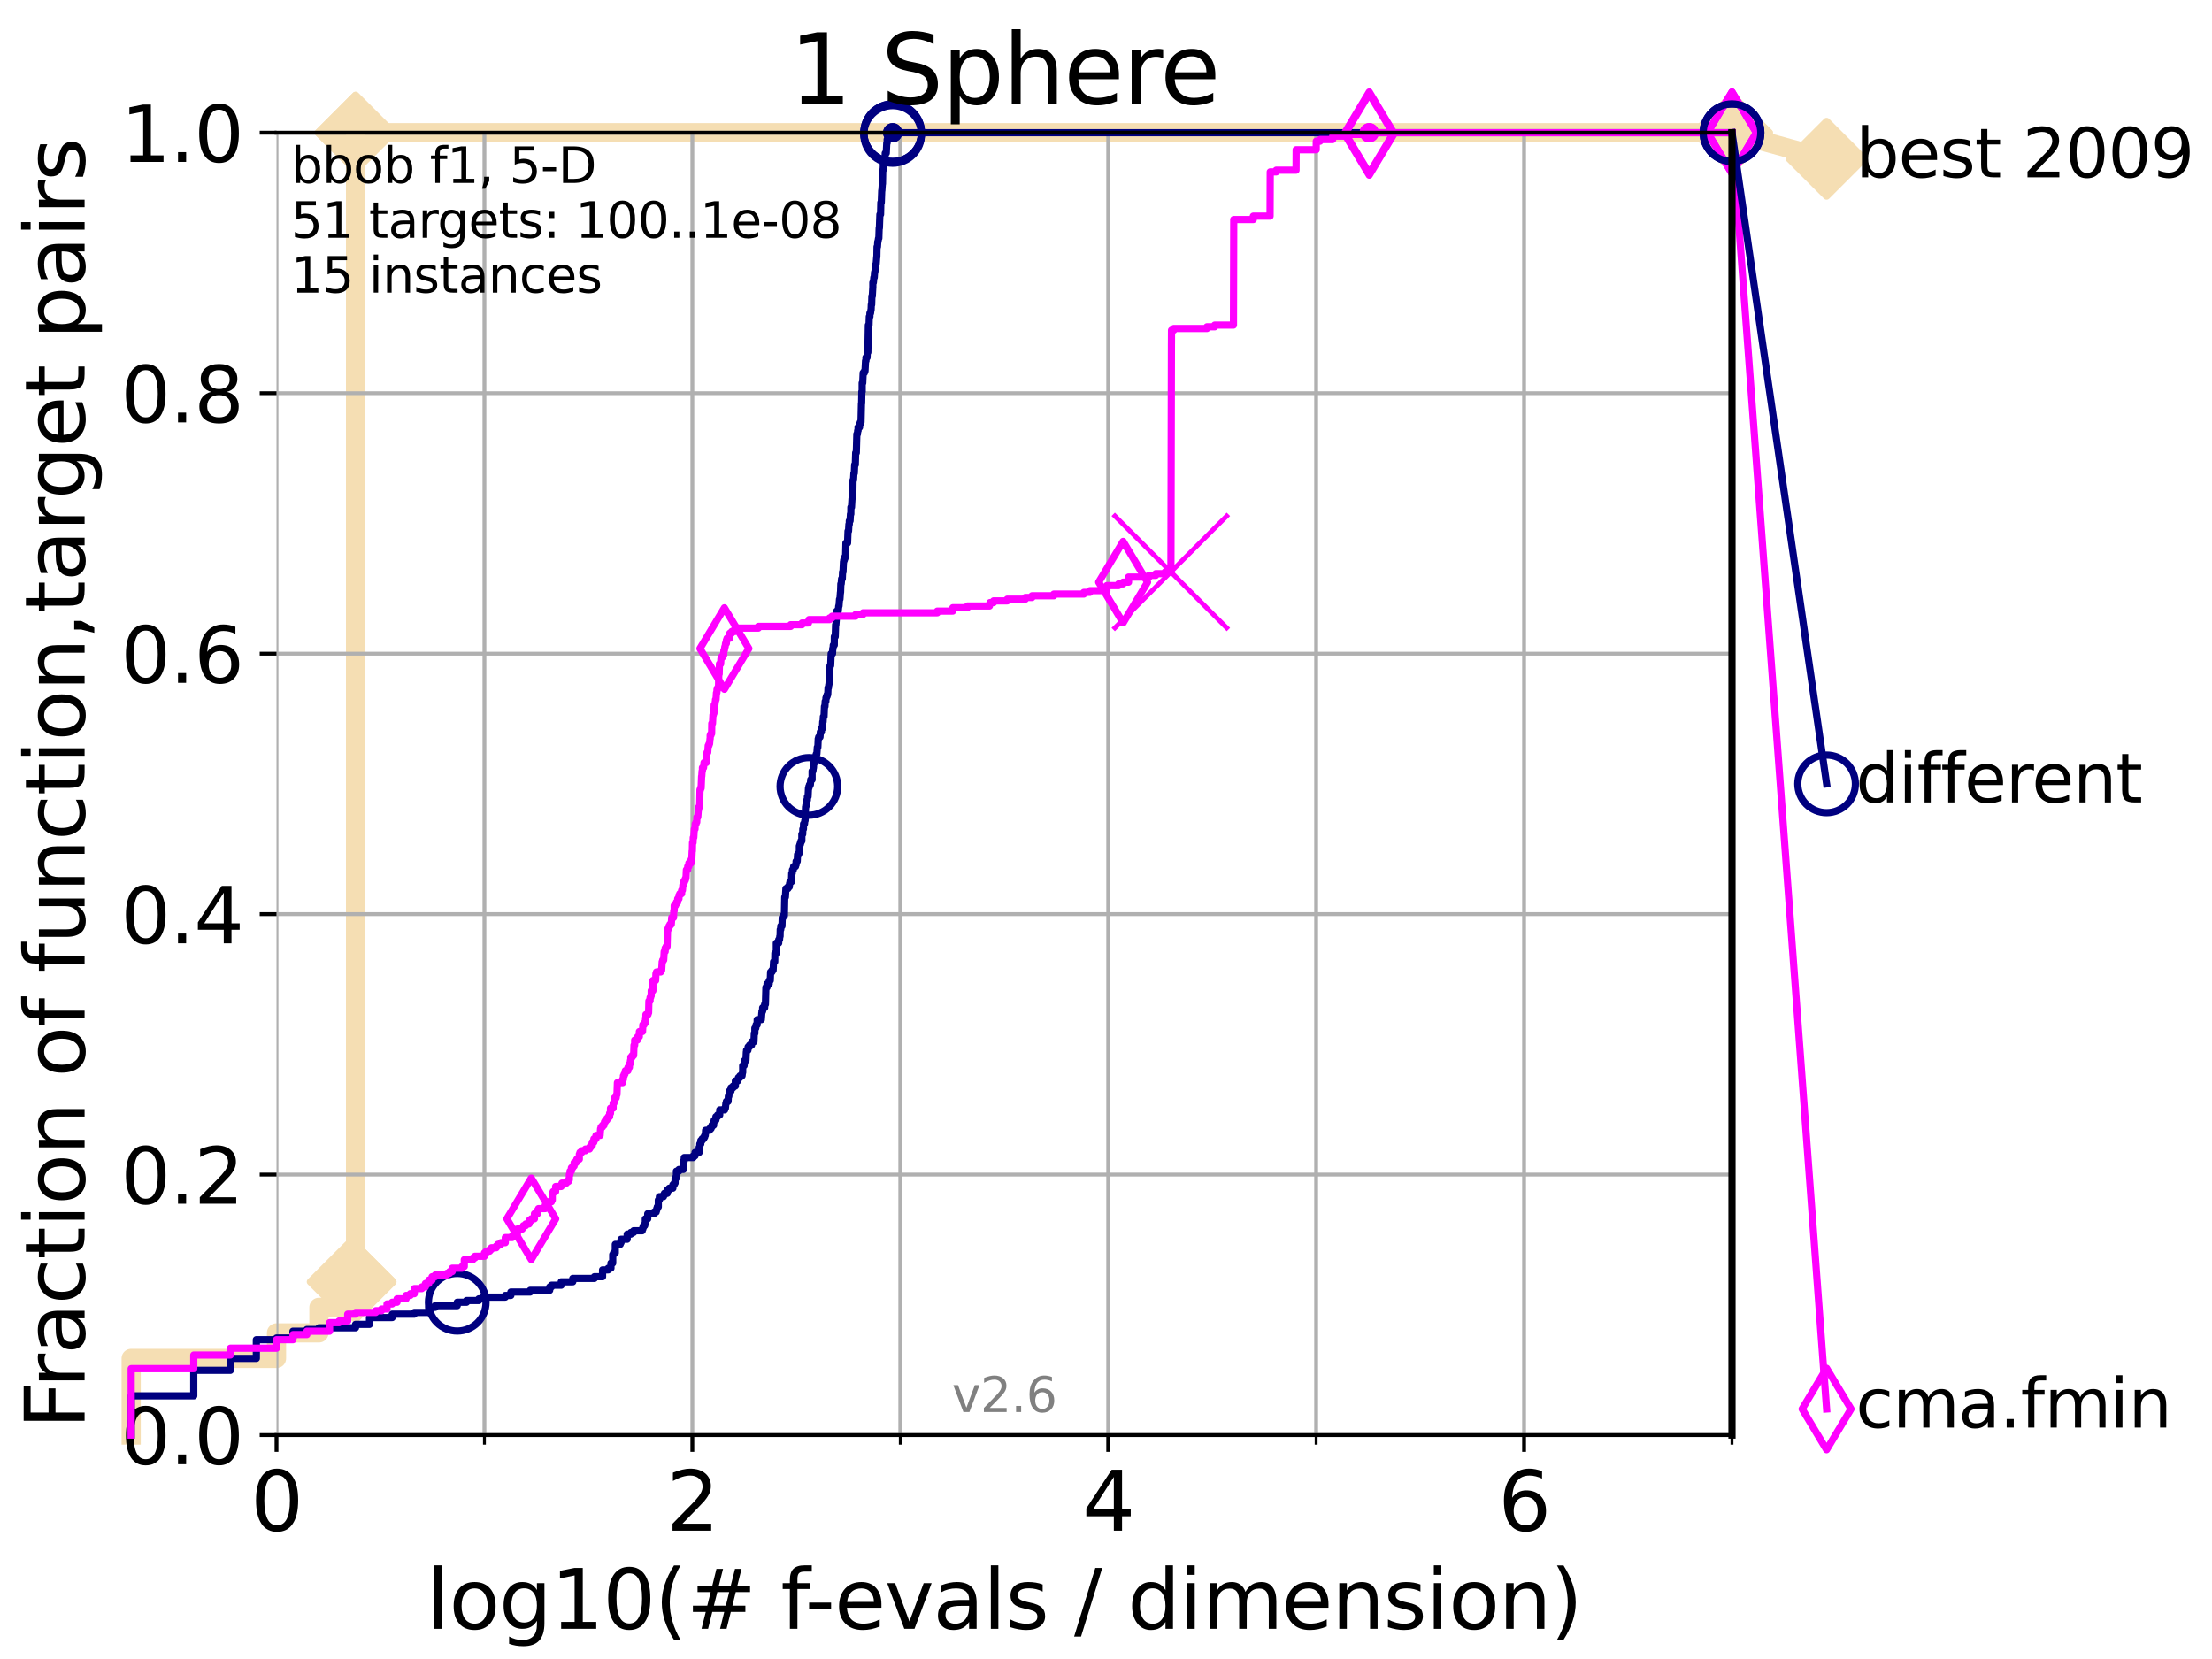 <?xml version="1.0" encoding="utf-8" standalone="no"?>
<!DOCTYPE svg PUBLIC "-//W3C//DTD SVG 1.1//EN"
  "http://www.w3.org/Graphics/SVG/1.1/DTD/svg11.dtd">
<svg height="345.6pt" version="1.1" viewBox="0 0 460.8 345.6" width="460.8pt" xmlns="http://www.w3.org/2000/svg" xmlns:xlink="http://www.w3.org/1999/xlink">
 <defs>
  <style type="text/css">*{stroke-linecap:butt;stroke-linejoin:round;}</style>
 </defs>
 <g id="figure_1">
  <g id="patch_1">
   <path d="M 0 345.6 
L 460.8 345.6 
L 460.8 0 
L 0 0 
z
" style="fill:#ffffff;"/>
  </g>
  <g id="axes_1">
   <g id="patch_2">
    <path d="M 57.6 298.944 
L 360.806 298.944 
L 360.806 27.648 
L 57.6 27.648 
z
" style="fill:#ffffff;"/>
   </g>
   <g id="line2d_1">
    <path d="M 27.324 298.944 
L 27.324 282.985 
L 57.6 282.985 
L 57.6 277.666 
L 66.441 277.666 
L 66.441 272.346 
L 72.432 272.346 
L 72.432 267.027 
L 74.069 267.027 
L 74.069 27.648 
L 360.806 27.648 
" style="fill:none;stroke:#f5deb3;stroke-linecap:square;stroke-width:4;"/>
   </g>
   <g id="line2d_2">
    <defs>
     <path d="M -0 7.778 
L 7.778 0 
L 0 -7.778 
L -7.778 -0 
z
" id="mc829cc07ad" style="stroke:#f5deb3;stroke-linejoin:miter;stroke-width:1.5;"/>
    </defs>
    <g>
     <use style="fill:#f5deb3;stroke:#f5deb3;stroke-linejoin:miter;stroke-width:1.5;" x="72.432" xlink:href="#mc829cc07ad" y="267.027"/>
     <use style="fill:#f5deb3;stroke:#f5deb3;stroke-linejoin:miter;stroke-width:1.5;" x="74.069" xlink:href="#mc829cc07ad" y="267.027"/>
     <use style="fill:#f5deb3;stroke:#f5deb3;stroke-linejoin:miter;stroke-width:1.5;" x="74.069" xlink:href="#mc829cc07ad" y="267.027"/>
     <use style="fill:#f5deb3;stroke:#f5deb3;stroke-linejoin:miter;stroke-width:1.5;" x="74.069" xlink:href="#mc829cc07ad" y="27.648"/>
     <use style="fill:#f5deb3;stroke:#f5deb3;stroke-linejoin:miter;stroke-width:1.5;" x="74.069" xlink:href="#mc829cc07ad" y="27.648"/>
     <use style="fill:#f5deb3;stroke:#f5deb3;stroke-linejoin:miter;stroke-width:1.5;" x="360.806" xlink:href="#mc829cc07ad" y="27.648"/>
    </g>
   </g>
   <g id="line2d_3">
    <path style="fill:none;stroke:#f5deb3;stroke-linecap:square;stroke-width:4;"/>
    <g/>
   </g>
   <g id="line2d_4">
    <path d="M 360.806 27.648 
L 380.515 33.074 
" style="fill:none;stroke:#f5deb3;stroke-linecap:square;stroke-width:4;"/>
    <g>
     <use style="fill:#f5deb3;stroke:#f5deb3;stroke-linejoin:miter;stroke-width:1.5;" x="360.806" xlink:href="#mc829cc07ad" y="27.648"/>
     <use style="fill:#f5deb3;stroke:#f5deb3;stroke-linejoin:miter;stroke-width:1.5;" x="380.515" xlink:href="#mc829cc07ad" y="33.074"/>
    </g>
   </g>
   <g id="matplotlib.axis_1">
    <g id="xtick_1">
     <g id="line2d_5">
      <path clip-path="url(#p654b8645b5)" d="M 57.6 298.944 
L 57.6 27.648 
" style="fill:none;stroke:#b0b0b0;stroke-linecap:square;stroke-width:0.8;"/>
     </g>
     <g id="line2d_6">
      <defs>
       <path d="M 0 0 
L 0 3.5 
" id="m79399c1f63" style="stroke:#000000;stroke-width:0.8;"/>
      </defs>
      <g>
       <use style="stroke:#000000;stroke-width:0.8;" x="57.6" xlink:href="#m79399c1f63" y="298.944"/>
      </g>
     </g>
     <g id="text_1">
      <!-- 0 -->
      <g transform="translate(52.192 318.861)scale(0.17 -0.17)">
       <defs>
        <path d="M 2034 4250 
Q 1547 4250 1301 3770 
Q 1056 3291 1056 2328 
Q 1056 1369 1301 889 
Q 1547 409 2034 409 
Q 2525 409 2770 889 
Q 3016 1369 3016 2328 
Q 3016 3291 2770 3770 
Q 2525 4250 2034 4250 
z
M 2034 4750 
Q 2819 4750 3233 4129 
Q 3647 3509 3647 2328 
Q 3647 1150 3233 529 
Q 2819 -91 2034 -91 
Q 1250 -91 836 529 
Q 422 1150 422 2328 
Q 422 3509 836 4129 
Q 1250 4750 2034 4750 
z
" id="DejaVuSans-30" transform="scale(0.016)"/>
       </defs>
       <use xlink:href="#DejaVuSans-30"/>
      </g>
     </g>
    </g>
    <g id="xtick_2">
     <g id="line2d_7">
      <path clip-path="url(#p654b8645b5)" d="M 144.23 298.944 
L 144.23 27.648 
" style="fill:none;stroke:#b0b0b0;stroke-linecap:square;stroke-width:0.8;"/>
     </g>
     <g id="line2d_8">
      <g>
       <use style="stroke:#000000;stroke-width:0.8;" x="144.23" xlink:href="#m79399c1f63" y="298.944"/>
      </g>
     </g>
     <g id="text_2">
      <!-- 2 -->
      <g transform="translate(138.822 318.861)scale(0.17 -0.17)">
       <defs>
        <path d="M 1228 531 
L 3431 531 
L 3431 0 
L 469 0 
L 469 531 
Q 828 903 1448 1529 
Q 2069 2156 2228 2338 
Q 2531 2678 2651 2914 
Q 2772 3150 2772 3378 
Q 2772 3750 2511 3984 
Q 2250 4219 1831 4219 
Q 1534 4219 1204 4116 
Q 875 4013 500 3803 
L 500 4441 
Q 881 4594 1212 4672 
Q 1544 4750 1819 4750 
Q 2544 4750 2975 4387 
Q 3406 4025 3406 3419 
Q 3406 3131 3298 2873 
Q 3191 2616 2906 2266 
Q 2828 2175 2409 1742 
Q 1991 1309 1228 531 
z
" id="DejaVuSans-32" transform="scale(0.016)"/>
       </defs>
       <use xlink:href="#DejaVuSans-32"/>
      </g>
     </g>
    </g>
    <g id="xtick_3">
     <g id="line2d_9">
      <path clip-path="url(#p654b8645b5)" d="M 230.861 298.944 
L 230.861 27.648 
" style="fill:none;stroke:#b0b0b0;stroke-linecap:square;stroke-width:0.8;"/>
     </g>
     <g id="line2d_10">
      <g>
       <use style="stroke:#000000;stroke-width:0.8;" x="230.861" xlink:href="#m79399c1f63" y="298.944"/>
      </g>
     </g>
     <g id="text_3">
      <!-- 4 -->
      <g transform="translate(225.453 318.861)scale(0.17 -0.17)">
       <defs>
        <path d="M 2419 4116 
L 825 1625 
L 2419 1625 
L 2419 4116 
z
M 2253 4666 
L 3047 4666 
L 3047 1625 
L 3713 1625 
L 3713 1100 
L 3047 1100 
L 3047 0 
L 2419 0 
L 2419 1100 
L 313 1100 
L 313 1709 
L 2253 4666 
z
" id="DejaVuSans-34" transform="scale(0.016)"/>
       </defs>
       <use xlink:href="#DejaVuSans-34"/>
      </g>
     </g>
    </g>
    <g id="xtick_4">
     <g id="line2d_11">
      <path clip-path="url(#p654b8645b5)" d="M 317.491 298.944 
L 317.491 27.648 
" style="fill:none;stroke:#b0b0b0;stroke-linecap:square;stroke-width:0.8;"/>
     </g>
     <g id="line2d_12">
      <g>
       <use style="stroke:#000000;stroke-width:0.8;" x="317.491" xlink:href="#m79399c1f63" y="298.944"/>
      </g>
     </g>
     <g id="text_4">
      <!-- 6 -->
      <g transform="translate(312.083 318.861)scale(0.17 -0.17)">
       <defs>
        <path d="M 2113 2584 
Q 1688 2584 1439 2293 
Q 1191 2003 1191 1497 
Q 1191 994 1439 701 
Q 1688 409 2113 409 
Q 2538 409 2786 701 
Q 3034 994 3034 1497 
Q 3034 2003 2786 2293 
Q 2538 2584 2113 2584 
z
M 3366 4563 
L 3366 3988 
Q 3128 4100 2886 4159 
Q 2644 4219 2406 4219 
Q 1781 4219 1451 3797 
Q 1122 3375 1075 2522 
Q 1259 2794 1537 2939 
Q 1816 3084 2150 3084 
Q 2853 3084 3261 2657 
Q 3669 2231 3669 1497 
Q 3669 778 3244 343 
Q 2819 -91 2113 -91 
Q 1303 -91 875 529 
Q 447 1150 447 2328 
Q 447 3434 972 4092 
Q 1497 4750 2381 4750 
Q 2619 4750 2861 4703 
Q 3103 4656 3366 4563 
z
" id="DejaVuSans-36" transform="scale(0.016)"/>
       </defs>
       <use xlink:href="#DejaVuSans-36"/>
      </g>
     </g>
    </g>
    <g id="xtick_5">
     <g id="line2d_13">
      <path clip-path="url(#p654b8645b5)" d="M 100.915 298.944 
L 100.915 27.648 
" style="fill:none;stroke:#b0b0b0;stroke-linecap:square;stroke-width:0.8;"/>
     </g>
     <g id="line2d_14">
      <defs>
       <path d="M 0 0 
L 0 2 
" id="m1d41c34688" style="stroke:#000000;stroke-width:0.6;"/>
      </defs>
      <g>
       <use style="stroke:#000000;stroke-width:0.6;" x="100.915" xlink:href="#m1d41c34688" y="298.944"/>
      </g>
     </g>
    </g>
    <g id="xtick_6">
     <g id="line2d_15">
      <path clip-path="url(#p654b8645b5)" d="M 187.546 298.944 
L 187.546 27.648 
" style="fill:none;stroke:#b0b0b0;stroke-linecap:square;stroke-width:0.8;"/>
     </g>
     <g id="line2d_16">
      <g>
       <use style="stroke:#000000;stroke-width:0.6;" x="187.546" xlink:href="#m1d41c34688" y="298.944"/>
      </g>
     </g>
    </g>
    <g id="xtick_7">
     <g id="line2d_17">
      <path clip-path="url(#p654b8645b5)" d="M 274.176 298.944 
L 274.176 27.648 
" style="fill:none;stroke:#b0b0b0;stroke-linecap:square;stroke-width:0.8;"/>
     </g>
     <g id="line2d_18">
      <g>
       <use style="stroke:#000000;stroke-width:0.6;" x="274.176" xlink:href="#m1d41c34688" y="298.944"/>
      </g>
     </g>
    </g>
    <g id="xtick_8">
     <g id="line2d_19">
      <path clip-path="url(#p654b8645b5)" d="M 360.806 298.944 
L 360.806 27.648 
" style="fill:none;stroke:#b0b0b0;stroke-linecap:square;stroke-width:0.8;"/>
     </g>
     <g id="line2d_20">
      <g>
       <use style="stroke:#000000;stroke-width:0.6;" x="360.806" xlink:href="#m1d41c34688" y="298.944"/>
      </g>
     </g>
    </g>
    <g id="text_5">
     <!-- log10(# f-evals / dimension) -->
     <g transform="translate(88.823 339.314)scale(0.17 -0.17)">
      <defs>
       <path d="M 603 4863 
L 1178 4863 
L 1178 0 
L 603 0 
L 603 4863 
z
" id="DejaVuSans-6c" transform="scale(0.016)"/>
       <path d="M 1959 3097 
Q 1497 3097 1228 2736 
Q 959 2375 959 1747 
Q 959 1119 1226 758 
Q 1494 397 1959 397 
Q 2419 397 2687 759 
Q 2956 1122 2956 1747 
Q 2956 2369 2687 2733 
Q 2419 3097 1959 3097 
z
M 1959 3584 
Q 2709 3584 3137 3096 
Q 3566 2609 3566 1747 
Q 3566 888 3137 398 
Q 2709 -91 1959 -91 
Q 1206 -91 779 398 
Q 353 888 353 1747 
Q 353 2609 779 3096 
Q 1206 3584 1959 3584 
z
" id="DejaVuSans-6f" transform="scale(0.016)"/>
       <path d="M 2906 1791 
Q 2906 2416 2648 2759 
Q 2391 3103 1925 3103 
Q 1463 3103 1205 2759 
Q 947 2416 947 1791 
Q 947 1169 1205 825 
Q 1463 481 1925 481 
Q 2391 481 2648 825 
Q 2906 1169 2906 1791 
z
M 3481 434 
Q 3481 -459 3084 -895 
Q 2688 -1331 1869 -1331 
Q 1566 -1331 1297 -1286 
Q 1028 -1241 775 -1147 
L 775 -588 
Q 1028 -725 1275 -790 
Q 1522 -856 1778 -856 
Q 2344 -856 2625 -561 
Q 2906 -266 2906 331 
L 2906 616 
Q 2728 306 2450 153 
Q 2172 0 1784 0 
Q 1141 0 747 490 
Q 353 981 353 1791 
Q 353 2603 747 3093 
Q 1141 3584 1784 3584 
Q 2172 3584 2450 3431 
Q 2728 3278 2906 2969 
L 2906 3500 
L 3481 3500 
L 3481 434 
z
" id="DejaVuSans-67" transform="scale(0.016)"/>
       <path d="M 794 531 
L 1825 531 
L 1825 4091 
L 703 3866 
L 703 4441 
L 1819 4666 
L 2450 4666 
L 2450 531 
L 3481 531 
L 3481 0 
L 794 0 
L 794 531 
z
" id="DejaVuSans-31" transform="scale(0.016)"/>
       <path d="M 1984 4856 
Q 1566 4138 1362 3434 
Q 1159 2731 1159 2009 
Q 1159 1288 1364 580 
Q 1569 -128 1984 -844 
L 1484 -844 
Q 1016 -109 783 600 
Q 550 1309 550 2009 
Q 550 2706 781 3412 
Q 1013 4119 1484 4856 
L 1984 4856 
z
" id="DejaVuSans-28" transform="scale(0.016)"/>
       <path d="M 3272 2816 
L 2363 2816 
L 2100 1772 
L 3016 1772 
L 3272 2816 
z
M 2803 4594 
L 2478 3297 
L 3391 3297 
L 3719 4594 
L 4219 4594 
L 3897 3297 
L 4872 3297 
L 4872 2816 
L 3775 2816 
L 3519 1772 
L 4513 1772 
L 4513 1294 
L 3397 1294 
L 3072 0 
L 2572 0 
L 2894 1294 
L 1978 1294 
L 1656 0 
L 1153 0 
L 1478 1294 
L 494 1294 
L 494 1772 
L 1594 1772 
L 1856 2816 
L 850 2816 
L 850 3297 
L 1978 3297 
L 2297 4594 
L 2803 4594 
z
" id="DejaVuSans-23" transform="scale(0.016)"/>
       <path id="DejaVuSans-20" transform="scale(0.016)"/>
       <path d="M 2375 4863 
L 2375 4384 
L 1825 4384 
Q 1516 4384 1395 4259 
Q 1275 4134 1275 3809 
L 1275 3500 
L 2222 3500 
L 2222 3053 
L 1275 3053 
L 1275 0 
L 697 0 
L 697 3053 
L 147 3053 
L 147 3500 
L 697 3500 
L 697 3744 
Q 697 4328 969 4595 
Q 1241 4863 1831 4863 
L 2375 4863 
z
" id="DejaVuSans-66" transform="scale(0.016)"/>
       <path d="M 313 2009 
L 1997 2009 
L 1997 1497 
L 313 1497 
L 313 2009 
z
" id="DejaVuSans-2d" transform="scale(0.016)"/>
       <path d="M 3597 1894 
L 3597 1613 
L 953 1613 
Q 991 1019 1311 708 
Q 1631 397 2203 397 
Q 2534 397 2845 478 
Q 3156 559 3463 722 
L 3463 178 
Q 3153 47 2828 -22 
Q 2503 -91 2169 -91 
Q 1331 -91 842 396 
Q 353 884 353 1716 
Q 353 2575 817 3079 
Q 1281 3584 2069 3584 
Q 2775 3584 3186 3129 
Q 3597 2675 3597 1894 
z
M 3022 2063 
Q 3016 2534 2758 2815 
Q 2500 3097 2075 3097 
Q 1594 3097 1305 2825 
Q 1016 2553 972 2059 
L 3022 2063 
z
" id="DejaVuSans-65" transform="scale(0.016)"/>
       <path d="M 191 3500 
L 800 3500 
L 1894 563 
L 2988 3500 
L 3597 3500 
L 2284 0 
L 1503 0 
L 191 3500 
z
" id="DejaVuSans-76" transform="scale(0.016)"/>
       <path d="M 2194 1759 
Q 1497 1759 1228 1600 
Q 959 1441 959 1056 
Q 959 750 1161 570 
Q 1363 391 1709 391 
Q 2188 391 2477 730 
Q 2766 1069 2766 1631 
L 2766 1759 
L 2194 1759 
z
M 3341 1997 
L 3341 0 
L 2766 0 
L 2766 531 
Q 2569 213 2275 61 
Q 1981 -91 1556 -91 
Q 1019 -91 701 211 
Q 384 513 384 1019 
Q 384 1609 779 1909 
Q 1175 2209 1959 2209 
L 2766 2209 
L 2766 2266 
Q 2766 2663 2505 2880 
Q 2244 3097 1772 3097 
Q 1472 3097 1187 3025 
Q 903 2953 641 2809 
L 641 3341 
Q 956 3463 1253 3523 
Q 1550 3584 1831 3584 
Q 2591 3584 2966 3190 
Q 3341 2797 3341 1997 
z
" id="DejaVuSans-61" transform="scale(0.016)"/>
       <path d="M 2834 3397 
L 2834 2853 
Q 2591 2978 2328 3040 
Q 2066 3103 1784 3103 
Q 1356 3103 1142 2972 
Q 928 2841 928 2578 
Q 928 2378 1081 2264 
Q 1234 2150 1697 2047 
L 1894 2003 
Q 2506 1872 2764 1633 
Q 3022 1394 3022 966 
Q 3022 478 2636 193 
Q 2250 -91 1575 -91 
Q 1294 -91 989 -36 
Q 684 19 347 128 
L 347 722 
Q 666 556 975 473 
Q 1284 391 1588 391 
Q 1994 391 2212 530 
Q 2431 669 2431 922 
Q 2431 1156 2273 1281 
Q 2116 1406 1581 1522 
L 1381 1569 
Q 847 1681 609 1914 
Q 372 2147 372 2553 
Q 372 3047 722 3315 
Q 1072 3584 1716 3584 
Q 2034 3584 2315 3537 
Q 2597 3491 2834 3397 
z
" id="DejaVuSans-73" transform="scale(0.016)"/>
       <path d="M 1625 4666 
L 2156 4666 
L 531 -594 
L 0 -594 
L 1625 4666 
z
" id="DejaVuSans-2f" transform="scale(0.016)"/>
       <path d="M 2906 2969 
L 2906 4863 
L 3481 4863 
L 3481 0 
L 2906 0 
L 2906 525 
Q 2725 213 2448 61 
Q 2172 -91 1784 -91 
Q 1150 -91 751 415 
Q 353 922 353 1747 
Q 353 2572 751 3078 
Q 1150 3584 1784 3584 
Q 2172 3584 2448 3432 
Q 2725 3281 2906 2969 
z
M 947 1747 
Q 947 1113 1208 752 
Q 1469 391 1925 391 
Q 2381 391 2643 752 
Q 2906 1113 2906 1747 
Q 2906 2381 2643 2742 
Q 2381 3103 1925 3103 
Q 1469 3103 1208 2742 
Q 947 2381 947 1747 
z
" id="DejaVuSans-64" transform="scale(0.016)"/>
       <path d="M 603 3500 
L 1178 3500 
L 1178 0 
L 603 0 
L 603 3500 
z
M 603 4863 
L 1178 4863 
L 1178 4134 
L 603 4134 
L 603 4863 
z
" id="DejaVuSans-69" transform="scale(0.016)"/>
       <path d="M 3328 2828 
Q 3544 3216 3844 3400 
Q 4144 3584 4550 3584 
Q 5097 3584 5394 3201 
Q 5691 2819 5691 2113 
L 5691 0 
L 5113 0 
L 5113 2094 
Q 5113 2597 4934 2840 
Q 4756 3084 4391 3084 
Q 3944 3084 3684 2787 
Q 3425 2491 3425 1978 
L 3425 0 
L 2847 0 
L 2847 2094 
Q 2847 2600 2669 2842 
Q 2491 3084 2119 3084 
Q 1678 3084 1418 2786 
Q 1159 2488 1159 1978 
L 1159 0 
L 581 0 
L 581 3500 
L 1159 3500 
L 1159 2956 
Q 1356 3278 1631 3431 
Q 1906 3584 2284 3584 
Q 2666 3584 2933 3390 
Q 3200 3197 3328 2828 
z
" id="DejaVuSans-6d" transform="scale(0.016)"/>
       <path d="M 3513 2113 
L 3513 0 
L 2938 0 
L 2938 2094 
Q 2938 2591 2744 2837 
Q 2550 3084 2163 3084 
Q 1697 3084 1428 2787 
Q 1159 2491 1159 1978 
L 1159 0 
L 581 0 
L 581 3500 
L 1159 3500 
L 1159 2956 
Q 1366 3272 1645 3428 
Q 1925 3584 2291 3584 
Q 2894 3584 3203 3211 
Q 3513 2838 3513 2113 
z
" id="DejaVuSans-6e" transform="scale(0.016)"/>
       <path d="M 513 4856 
L 1013 4856 
Q 1481 4119 1714 3412 
Q 1947 2706 1947 2009 
Q 1947 1309 1714 600 
Q 1481 -109 1013 -844 
L 513 -844 
Q 928 -128 1133 580 
Q 1338 1288 1338 2009 
Q 1338 2731 1133 3434 
Q 928 4138 513 4856 
z
" id="DejaVuSans-29" transform="scale(0.016)"/>
      </defs>
      <use xlink:href="#DejaVuSans-6c"/>
      <use x="27.783" xlink:href="#DejaVuSans-6f"/>
      <use x="88.965" xlink:href="#DejaVuSans-67"/>
      <use x="152.441" xlink:href="#DejaVuSans-31"/>
      <use x="216.064" xlink:href="#DejaVuSans-30"/>
      <use x="279.688" xlink:href="#DejaVuSans-28"/>
      <use x="318.701" xlink:href="#DejaVuSans-23"/>
      <use x="402.49" xlink:href="#DejaVuSans-20"/>
      <use x="434.277" xlink:href="#DejaVuSans-66"/>
      <use x="463.982" xlink:href="#DejaVuSans-2d"/>
      <use x="500.066" xlink:href="#DejaVuSans-65"/>
      <use x="561.59" xlink:href="#DejaVuSans-76"/>
      <use x="620.77" xlink:href="#DejaVuSans-61"/>
      <use x="682.049" xlink:href="#DejaVuSans-6c"/>
      <use x="709.832" xlink:href="#DejaVuSans-73"/>
      <use x="761.932" xlink:href="#DejaVuSans-20"/>
      <use x="793.719" xlink:href="#DejaVuSans-2f"/>
      <use x="827.41" xlink:href="#DejaVuSans-20"/>
      <use x="859.197" xlink:href="#DejaVuSans-64"/>
      <use x="922.674" xlink:href="#DejaVuSans-69"/>
      <use x="950.457" xlink:href="#DejaVuSans-6d"/>
      <use x="1047.869" xlink:href="#DejaVuSans-65"/>
      <use x="1109.393" xlink:href="#DejaVuSans-6e"/>
      <use x="1172.771" xlink:href="#DejaVuSans-73"/>
      <use x="1224.871" xlink:href="#DejaVuSans-69"/>
      <use x="1252.654" xlink:href="#DejaVuSans-6f"/>
      <use x="1313.836" xlink:href="#DejaVuSans-6e"/>
      <use x="1377.215" xlink:href="#DejaVuSans-29"/>
     </g>
    </g>
   </g>
   <g id="matplotlib.axis_2">
    <g id="ytick_1">
     <g id="line2d_21">
      <path clip-path="url(#p654b8645b5)" d="M 57.6 298.944 
L 360.806 298.944 
" style="fill:none;stroke:#b0b0b0;stroke-linecap:square;stroke-width:0.8;"/>
     </g>
     <g id="line2d_22">
      <defs>
       <path d="M 0 0 
L -3.5 0 
" id="m8d010a1923" style="stroke:#000000;stroke-width:0.8;"/>
      </defs>
      <g>
       <use style="stroke:#000000;stroke-width:0.8;" x="57.6" xlink:href="#m8d010a1923" y="298.944"/>
      </g>
     </g>
     <g id="text_6">
      <!-- 0.0 -->
      <g transform="translate(25.155 305.023)scale(0.16 -0.16)">
       <defs>
        <path d="M 684 794 
L 1344 794 
L 1344 0 
L 684 0 
L 684 794 
z
" id="DejaVuSans-2e" transform="scale(0.016)"/>
       </defs>
       <use xlink:href="#DejaVuSans-30"/>
       <use x="63.623" xlink:href="#DejaVuSans-2e"/>
       <use x="95.41" xlink:href="#DejaVuSans-30"/>
      </g>
     </g>
    </g>
    <g id="ytick_2">
     <g id="line2d_23">
      <path clip-path="url(#p654b8645b5)" d="M 57.6 244.685 
L 360.806 244.685 
" style="fill:none;stroke:#b0b0b0;stroke-linecap:square;stroke-width:0.8;"/>
     </g>
     <g id="line2d_24">
      <g>
       <use style="stroke:#000000;stroke-width:0.8;" x="57.6" xlink:href="#m8d010a1923" y="244.685"/>
      </g>
     </g>
     <g id="text_7">
      <!-- 0.2 -->
      <g transform="translate(25.155 250.764)scale(0.16 -0.16)">
       <use xlink:href="#DejaVuSans-30"/>
       <use x="63.623" xlink:href="#DejaVuSans-2e"/>
       <use x="95.41" xlink:href="#DejaVuSans-32"/>
      </g>
     </g>
    </g>
    <g id="ytick_3">
     <g id="line2d_25">
      <path clip-path="url(#p654b8645b5)" d="M 57.6 190.426 
L 360.806 190.426 
" style="fill:none;stroke:#b0b0b0;stroke-linecap:square;stroke-width:0.8;"/>
     </g>
     <g id="line2d_26">
      <g>
       <use style="stroke:#000000;stroke-width:0.8;" x="57.6" xlink:href="#m8d010a1923" y="190.426"/>
      </g>
     </g>
     <g id="text_8">
      <!-- 0.4 -->
      <g transform="translate(25.155 196.504)scale(0.16 -0.16)">
       <use xlink:href="#DejaVuSans-30"/>
       <use x="63.623" xlink:href="#DejaVuSans-2e"/>
       <use x="95.41" xlink:href="#DejaVuSans-34"/>
      </g>
     </g>
    </g>
    <g id="ytick_4">
     <g id="line2d_27">
      <path clip-path="url(#p654b8645b5)" d="M 57.6 136.166 
L 360.806 136.166 
" style="fill:none;stroke:#b0b0b0;stroke-linecap:square;stroke-width:0.8;"/>
     </g>
     <g id="line2d_28">
      <g>
       <use style="stroke:#000000;stroke-width:0.8;" x="57.6" xlink:href="#m8d010a1923" y="136.166"/>
      </g>
     </g>
     <g id="text_9">
      <!-- 0.6 -->
      <g transform="translate(25.155 142.245)scale(0.16 -0.16)">
       <use xlink:href="#DejaVuSans-30"/>
       <use x="63.623" xlink:href="#DejaVuSans-2e"/>
       <use x="95.41" xlink:href="#DejaVuSans-36"/>
      </g>
     </g>
    </g>
    <g id="ytick_5">
     <g id="line2d_29">
      <path clip-path="url(#p654b8645b5)" d="M 57.6 81.907 
L 360.806 81.907 
" style="fill:none;stroke:#b0b0b0;stroke-linecap:square;stroke-width:0.8;"/>
     </g>
     <g id="line2d_30">
      <g>
       <use style="stroke:#000000;stroke-width:0.8;" x="57.6" xlink:href="#m8d010a1923" y="81.907"/>
      </g>
     </g>
     <g id="text_10">
      <!-- 0.8 -->
      <g transform="translate(25.155 87.986)scale(0.16 -0.16)">
       <defs>
        <path d="M 2034 2216 
Q 1584 2216 1326 1975 
Q 1069 1734 1069 1313 
Q 1069 891 1326 650 
Q 1584 409 2034 409 
Q 2484 409 2743 651 
Q 3003 894 3003 1313 
Q 3003 1734 2745 1975 
Q 2488 2216 2034 2216 
z
M 1403 2484 
Q 997 2584 770 2862 
Q 544 3141 544 3541 
Q 544 4100 942 4425 
Q 1341 4750 2034 4750 
Q 2731 4750 3128 4425 
Q 3525 4100 3525 3541 
Q 3525 3141 3298 2862 
Q 3072 2584 2669 2484 
Q 3125 2378 3379 2068 
Q 3634 1759 3634 1313 
Q 3634 634 3220 271 
Q 2806 -91 2034 -91 
Q 1263 -91 848 271 
Q 434 634 434 1313 
Q 434 1759 690 2068 
Q 947 2378 1403 2484 
z
M 1172 3481 
Q 1172 3119 1398 2916 
Q 1625 2713 2034 2713 
Q 2441 2713 2670 2916 
Q 2900 3119 2900 3481 
Q 2900 3844 2670 4047 
Q 2441 4250 2034 4250 
Q 1625 4250 1398 4047 
Q 1172 3844 1172 3481 
z
" id="DejaVuSans-38" transform="scale(0.016)"/>
       </defs>
       <use xlink:href="#DejaVuSans-30"/>
       <use x="63.623" xlink:href="#DejaVuSans-2e"/>
       <use x="95.41" xlink:href="#DejaVuSans-38"/>
      </g>
     </g>
    </g>
    <g id="ytick_6">
     <g id="line2d_31">
      <path clip-path="url(#p654b8645b5)" d="M 57.6 27.648 
L 360.806 27.648 
" style="fill:none;stroke:#b0b0b0;stroke-linecap:square;stroke-width:0.8;"/>
     </g>
     <g id="line2d_32">
      <g>
       <use style="stroke:#000000;stroke-width:0.8;" x="57.6" xlink:href="#m8d010a1923" y="27.648"/>
      </g>
     </g>
     <g id="text_11">
      <!-- 1.0 -->
      <g transform="translate(25.155 33.727)scale(0.16 -0.16)">
       <use xlink:href="#DejaVuSans-31"/>
       <use x="63.623" xlink:href="#DejaVuSans-2e"/>
       <use x="95.41" xlink:href="#DejaVuSans-30"/>
      </g>
     </g>
    </g>
    <g id="text_12">
     <!-- Fraction of function,target pairs -->
     <g transform="translate(17.62 297.681)rotate(-90)scale(0.17 -0.17)">
      <defs>
       <path d="M 628 4666 
L 3309 4666 
L 3309 4134 
L 1259 4134 
L 1259 2759 
L 3109 2759 
L 3109 2228 
L 1259 2228 
L 1259 0 
L 628 0 
L 628 4666 
z
" id="DejaVuSans-46" transform="scale(0.016)"/>
       <path d="M 2631 2963 
Q 2534 3019 2420 3045 
Q 2306 3072 2169 3072 
Q 1681 3072 1420 2755 
Q 1159 2438 1159 1844 
L 1159 0 
L 581 0 
L 581 3500 
L 1159 3500 
L 1159 2956 
Q 1341 3275 1631 3429 
Q 1922 3584 2338 3584 
Q 2397 3584 2469 3576 
Q 2541 3569 2628 3553 
L 2631 2963 
z
" id="DejaVuSans-72" transform="scale(0.016)"/>
       <path d="M 3122 3366 
L 3122 2828 
Q 2878 2963 2633 3030 
Q 2388 3097 2138 3097 
Q 1578 3097 1268 2742 
Q 959 2388 959 1747 
Q 959 1106 1268 751 
Q 1578 397 2138 397 
Q 2388 397 2633 464 
Q 2878 531 3122 666 
L 3122 134 
Q 2881 22 2623 -34 
Q 2366 -91 2075 -91 
Q 1284 -91 818 406 
Q 353 903 353 1747 
Q 353 2603 823 3093 
Q 1294 3584 2113 3584 
Q 2378 3584 2631 3529 
Q 2884 3475 3122 3366 
z
" id="DejaVuSans-63" transform="scale(0.016)"/>
       <path d="M 1172 4494 
L 1172 3500 
L 2356 3500 
L 2356 3053 
L 1172 3053 
L 1172 1153 
Q 1172 725 1289 603 
Q 1406 481 1766 481 
L 2356 481 
L 2356 0 
L 1766 0 
Q 1100 0 847 248 
Q 594 497 594 1153 
L 594 3053 
L 172 3053 
L 172 3500 
L 594 3500 
L 594 4494 
L 1172 4494 
z
" id="DejaVuSans-74" transform="scale(0.016)"/>
       <path d="M 544 1381 
L 544 3500 
L 1119 3500 
L 1119 1403 
Q 1119 906 1312 657 
Q 1506 409 1894 409 
Q 2359 409 2629 706 
Q 2900 1003 2900 1516 
L 2900 3500 
L 3475 3500 
L 3475 0 
L 2900 0 
L 2900 538 
Q 2691 219 2414 64 
Q 2138 -91 1772 -91 
Q 1169 -91 856 284 
Q 544 659 544 1381 
z
M 1991 3584 
L 1991 3584 
z
" id="DejaVuSans-75" transform="scale(0.016)"/>
       <path d="M 750 794 
L 1409 794 
L 1409 256 
L 897 -744 
L 494 -744 
L 750 256 
L 750 794 
z
" id="DejaVuSans-2c" transform="scale(0.016)"/>
       <path d="M 1159 525 
L 1159 -1331 
L 581 -1331 
L 581 3500 
L 1159 3500 
L 1159 2969 
Q 1341 3281 1617 3432 
Q 1894 3584 2278 3584 
Q 2916 3584 3314 3078 
Q 3713 2572 3713 1747 
Q 3713 922 3314 415 
Q 2916 -91 2278 -91 
Q 1894 -91 1617 61 
Q 1341 213 1159 525 
z
M 3116 1747 
Q 3116 2381 2855 2742 
Q 2594 3103 2138 3103 
Q 1681 3103 1420 2742 
Q 1159 2381 1159 1747 
Q 1159 1113 1420 752 
Q 1681 391 2138 391 
Q 2594 391 2855 752 
Q 3116 1113 3116 1747 
z
" id="DejaVuSans-70" transform="scale(0.016)"/>
      </defs>
      <use xlink:href="#DejaVuSans-46"/>
      <use x="50.27" xlink:href="#DejaVuSans-72"/>
      <use x="91.383" xlink:href="#DejaVuSans-61"/>
      <use x="152.662" xlink:href="#DejaVuSans-63"/>
      <use x="207.643" xlink:href="#DejaVuSans-74"/>
      <use x="246.852" xlink:href="#DejaVuSans-69"/>
      <use x="274.635" xlink:href="#DejaVuSans-6f"/>
      <use x="335.816" xlink:href="#DejaVuSans-6e"/>
      <use x="399.195" xlink:href="#DejaVuSans-20"/>
      <use x="430.982" xlink:href="#DejaVuSans-6f"/>
      <use x="492.164" xlink:href="#DejaVuSans-66"/>
      <use x="527.369" xlink:href="#DejaVuSans-20"/>
      <use x="559.156" xlink:href="#DejaVuSans-66"/>
      <use x="594.361" xlink:href="#DejaVuSans-75"/>
      <use x="657.74" xlink:href="#DejaVuSans-6e"/>
      <use x="721.119" xlink:href="#DejaVuSans-63"/>
      <use x="776.1" xlink:href="#DejaVuSans-74"/>
      <use x="815.309" xlink:href="#DejaVuSans-69"/>
      <use x="843.092" xlink:href="#DejaVuSans-6f"/>
      <use x="904.273" xlink:href="#DejaVuSans-6e"/>
      <use x="967.652" xlink:href="#DejaVuSans-2c"/>
      <use x="999.439" xlink:href="#DejaVuSans-74"/>
      <use x="1038.648" xlink:href="#DejaVuSans-61"/>
      <use x="1099.928" xlink:href="#DejaVuSans-72"/>
      <use x="1139.291" xlink:href="#DejaVuSans-67"/>
      <use x="1202.768" xlink:href="#DejaVuSans-65"/>
      <use x="1264.291" xlink:href="#DejaVuSans-74"/>
      <use x="1303.5" xlink:href="#DejaVuSans-20"/>
      <use x="1335.287" xlink:href="#DejaVuSans-70"/>
      <use x="1398.764" xlink:href="#DejaVuSans-61"/>
      <use x="1460.043" xlink:href="#DejaVuSans-69"/>
      <use x="1487.826" xlink:href="#DejaVuSans-72"/>
      <use x="1528.939" xlink:href="#DejaVuSans-73"/>
     </g>
    </g>
   </g>
   <g id="line2d_33">
    <defs>
     <path d="M 0 1.5 
C 0.398 1.5 0.779 1.342 1.061 1.061 
C 1.342 0.779 1.5 0.398 1.5 0 
C 1.5 -0.398 1.342 -0.779 1.061 -1.061 
C 0.779 -1.342 0.398 -1.5 0 -1.5 
C -0.398 -1.5 -0.779 -1.342 -1.061 -1.061 
C -1.342 -0.779 -1.5 -0.398 -1.5 0 
C -1.5 0.398 -1.342 0.779 -1.061 1.061 
C -0.779 1.342 -0.398 1.5 0 1.5 
z
" id="m7d58995984" style="stroke:#f5deb3;"/>
    </defs>
    <g>
     <use style="fill:#f5deb3;stroke:#f5deb3;" x="74.069" xlink:href="#m7d58995984" y="27.648"/>
     <use style="fill:#f5deb3;stroke:#f5deb3;" x="74.069" xlink:href="#m7d58995984" y="27.648"/>
    </g>
   </g>
   <g id="line2d_34">
    <defs>
     <path d="M 0 1.5 
C 0.398 1.5 0.779 1.342 1.061 1.061 
C 1.342 0.779 1.5 0.398 1.5 0 
C 1.5 -0.398 1.342 -0.779 1.061 -1.061 
C 0.779 -1.342 0.398 -1.5 0 -1.5 
C -0.398 -1.5 -0.779 -1.342 -1.061 -1.061 
C -1.342 -0.779 -1.5 -0.398 -1.5 0 
C -1.5 0.398 -1.342 0.779 -1.061 1.061 
C -0.779 1.342 -0.398 1.5 0 1.5 
z
" id="m9575161b4d" style="stroke:#000080;"/>
    </defs>
    <g>
     <use style="fill:#000080;stroke:#000080;" x="185.957" xlink:href="#m9575161b4d" y="27.648"/>
     <use style="fill:#000080;stroke:#000080;" x="185.957" xlink:href="#m9575161b4d" y="27.648"/>
    </g>
   </g>
   <g id="line2d_35">
    <path d="M 27.324 298.944 
L 27.324 290.787 
L 40.363 290.787 
L 40.363 285.468 
L 47.991 285.468 
L 47.991 282.985 
L 53.402 282.985 
L 53.402 279.084 
L 57.6 279.084 
L 57.6 278.73 
L 61.03 278.73 
L 61.03 277.311 
L 63.93 277.311 
L 63.93 276.957 
L 66.441 276.957 
L 66.441 276.602 
L 74.069 276.602 
L 74.069 275.893 
L 76.969 275.893 
L 76.969 274.474 
L 81.696 274.474 
L 81.696 273.765 
L 86.307 273.765 
L 86.307 273.41 
L 89.324 273.41 
L 89.324 272.346 
L 90.668 272.346 
L 90.668 271.992 
L 95.251 271.992 
L 95.251 271.282 
L 97.182 271.282 
L 97.182 270.928 
L 99.751 270.928 
L 99.751 270.573 
L 100.535 270.573 
L 100.535 270.219 
L 105.263 270.219 
L 105.263 269.864 
L 106.421 269.864 
L 106.421 269.155 
L 110.449 269.155 
L 110.449 268.8 
L 114.51 268.8 
L 114.51 268.091 
L 114.872 268.091 
L 114.872 267.736 
L 116.908 267.736 
L 116.908 267.027 
L 119.319 267.027 
L 119.319 266.318 
L 123.825 266.318 
L 123.825 265.963 
L 125.527 265.963 
L 125.527 264.544 
L 126.709 264.544 
L 126.709 264.19 
L 127.274 264.19 
L 127.274 263.126 
L 127.641 263.126 
L 127.641 261.353 
L 127.822 261.353 
L 127.822 260.998 
L 128.178 260.998 
L 128.178 259.225 
L 129.209 259.225 
L 129.209 258.87 
L 129.376 258.87 
L 129.376 258.161 
L 130.657 258.161 
L 130.657 257.097 
L 131.416 257.097 
L 131.416 256.742 
L 132.001 256.742 
L 132.001 256.388 
L 133.788 256.388 
L 133.788 256.033 
L 133.918 256.033 
L 133.918 255.678 
L 134.048 255.678 
L 134.048 255.324 
L 134.305 255.324 
L 134.305 254.969 
L 134.432 254.969 
L 134.432 253.905 
L 134.932 253.905 
L 134.932 252.841 
L 136.242 252.841 
L 136.242 252.487 
L 136.697 252.487 
L 136.697 252.132 
L 136.809 252.132 
L 136.809 251.778 
L 136.92 251.778 
L 136.92 251.423 
L 137.141 251.423 
L 137.141 250.004 
L 137.359 250.004 
L 137.359 249.295 
L 138.207 249.295 
L 138.207 248.94 
L 138.413 248.94 
L 138.413 248.586 
L 139.018 248.586 
L 139.018 247.877 
L 139.411 247.877 
L 139.411 247.522 
L 140.173 247.522 
L 140.173 246.813 
L 140.451 246.813 
L 140.451 246.458 
L 140.634 246.458 
L 140.634 245.394 
L 140.906 245.394 
L 140.906 243.976 
L 141.437 243.976 
L 141.437 243.621 
L 142.373 243.621 
L 142.373 241.848 
L 142.539 241.848 
L 142.539 241.138 
L 144.418 241.138 
L 144.418 240.784 
L 144.786 240.784 
L 144.786 240.075 
L 145.643 240.075 
L 145.643 239.011 
L 145.782 239.011 
L 145.782 238.301 
L 145.989 238.301 
L 145.989 237.592 
L 146.261 237.592 
L 146.261 237.237 
L 146.596 237.237 
L 146.596 236.883 
L 146.794 236.883 
L 146.794 236.528 
L 146.925 236.528 
L 146.99 235.464 
L 147.816 235.464 
L 147.816 235.11 
L 148.125 235.11 
L 148.125 234.755 
L 148.307 234.755 
L 148.307 234.4 
L 148.667 234.4 
L 148.667 233.691 
L 148.786 233.691 
L 148.786 233.336 
L 149.137 233.336 
L 149.137 232.627 
L 149.482 232.627 
L 149.482 232.273 
L 149.931 232.273 
L 149.931 231.209 
L 150.959 231.209 
L 150.959 230.854 
L 151.116 230.854 
L 151.22 229.79 
L 151.324 229.79 
L 151.324 229.435 
L 151.681 229.435 
L 151.732 228.372 
L 151.833 228.372 
L 151.933 227.308 
L 152.279 227.308 
L 152.279 226.598 
L 152.716 226.598 
L 152.716 226.244 
L 153.189 226.244 
L 153.189 225.18 
L 153.696 225.18 
L 153.696 224.825 
L 153.832 224.825 
L 153.832 224.471 
L 154.146 224.471 
L 154.146 224.116 
L 154.585 224.116 
L 154.671 223.407 
L 154.715 223.407 
L 154.715 221.988 
L 155.014 221.988 
L 155.099 220.924 
L 155.392 220.924 
L 155.475 219.151 
L 155.516 219.151 
L 155.516 218.796 
L 155.803 218.796 
L 155.844 218.087 
L 156.126 218.087 
L 156.126 217.733 
L 156.56 217.733 
L 156.599 217.023 
L 157.062 217.023 
L 157.137 215.25 
L 157.251 215.25 
L 157.251 214.186 
L 157.438 214.186 
L 157.513 213.477 
L 157.734 213.477 
L 157.734 212.413 
L 158.595 212.413 
L 158.7 210.994 
L 158.735 210.994 
L 158.735 210.64 
L 158.873 210.64 
L 158.873 209.931 
L 159.284 209.931 
L 159.284 209.221 
L 159.452 209.221 
L 159.552 205.675 
L 159.784 205.675 
L 159.784 204.966 
L 160.239 204.966 
L 160.239 204.256 
L 160.463 204.256 
L 160.526 202.483 
L 160.809 202.483 
L 160.809 202.129 
L 161.056 202.129 
L 161.149 200.355 
L 161.392 200.355 
L 161.422 198.582 
L 161.721 198.582 
L 161.721 196.454 
L 162.22 196.454 
L 162.22 195.745 
L 162.392 195.745 
L 162.449 195.036 
L 162.507 195.036 
L 162.535 193.617 
L 162.648 193.617 
L 162.648 192.908 
L 162.901 192.908 
L 162.957 191.135 
L 163.123 191.135 
L 163.123 190.78 
L 163.397 190.78 
L 163.478 186.879 
L 163.613 186.879 
L 163.72 185.106 
L 164.142 185.106 
L 164.142 184.751 
L 164.427 184.751 
L 164.479 184.042 
L 164.555 184.042 
L 164.555 183.688 
L 164.884 183.688 
L 164.935 181.914 
L 165.034 181.914 
L 165.084 181.205 
L 165.257 181.205 
L 165.331 180.496 
L 165.719 180.496 
L 165.719 180.141 
L 165.839 180.141 
L 165.839 179.432 
L 166.076 179.432 
L 166.146 178.013 
L 166.38 178.013 
L 166.38 177.659 
L 166.518 177.659 
L 166.518 176.24 
L 166.633 176.24 
L 166.633 175.886 
L 166.747 175.886 
L 166.747 175.531 
L 166.86 175.531 
L 166.86 175.176 
L 167.04 175.176 
L 167.04 173.758 
L 167.218 173.758 
L 167.24 172.694 
L 167.373 172.694 
L 167.395 171.63 
L 167.591 171.63 
L 167.657 170.921 
L 167.721 170.921 
L 167.808 168.084 
L 167.872 168.084 
L 167.872 167.729 
L 168.021 167.729 
L 168.064 166.665 
L 168.19 166.665 
L 168.19 165.956 
L 168.337 165.956 
L 168.421 164.183 
L 168.504 164.183 
L 168.504 163.828 
L 168.627 163.828 
L 168.627 163.473 
L 168.812 163.473 
L 168.893 162.409 
L 169.175 162.409 
L 169.175 160.636 
L 169.334 160.636 
L 169.433 159.927 
L 169.452 159.927 
L 169.511 158.863 
L 169.745 158.863 
L 169.745 158.508 
L 169.9 158.508 
L 169.938 157.445 
L 170.034 157.445 
L 170.034 157.09 
L 170.167 157.09 
L 170.262 155.671 
L 170.374 155.671 
L 170.449 153.898 
L 170.542 153.898 
L 170.542 153.544 
L 170.819 153.544 
L 170.892 152.48 
L 171.11 152.48 
L 171.11 151.77 
L 171.325 151.77 
L 171.396 150.352 
L 171.467 150.352 
L 171.52 149.288 
L 171.66 149.288 
L 171.748 147.16 
L 171.852 147.16 
L 171.904 146.096 
L 172.042 146.096 
L 172.059 145.387 
L 172.161 145.387 
L 172.161 145.032 
L 172.314 145.032 
L 172.314 144.678 
L 172.432 144.678 
L 172.499 143.259 
L 172.583 143.259 
L 172.666 142.55 
L 172.699 142.55 
L 172.765 140.777 
L 172.831 140.777 
L 172.913 138.649 
L 173.044 138.649 
L 173.141 136.166 
L 173.43 136.166 
L 173.478 135.102 
L 173.542 135.102 
L 173.589 134.393 
L 173.793 134.393 
L 173.809 132.62 
L 173.995 132.62 
L 174.073 130.138 
L 174.134 130.138 
L 174.241 128.719 
L 174.256 128.719 
L 174.302 127.301 
L 174.619 127.301 
L 174.723 126.237 
L 174.783 126.237 
L 174.886 124.818 
L 174.975 124.818 
L 175.077 123.4 
L 175.106 123.4 
L 175.164 121.626 
L 175.237 121.626 
L 175.324 120.562 
L 175.467 120.562 
L 175.524 119.144 
L 175.61 119.144 
L 175.709 117.016 
L 175.765 117.016 
L 175.765 116.661 
L 175.891 116.661 
L 175.891 116.307 
L 176.017 116.307 
L 176.017 115.952 
L 176.155 115.952 
L 176.224 113.115 
L 176.564 113.115 
L 176.658 110.633 
L 176.766 110.633 
L 176.845 109.214 
L 176.925 109.214 
L 176.925 108.505 
L 177.083 108.505 
L 177.162 107.086 
L 177.24 107.086 
L 177.253 105.668 
L 177.383 105.668 
L 177.486 103.895 
L 177.511 103.895 
L 177.614 102.831 
L 177.665 102.831 
L 177.703 99.994 
L 177.804 99.994 
L 177.88 98.575 
L 177.968 98.575 
L 178.042 96.802 
L 178.179 96.802 
L 178.253 94.319 
L 178.388 94.319 
L 178.498 90.418 
L 178.62 90.418 
L 178.668 89.709 
L 178.752 89.709 
L 178.752 89 
L 179.062 89 
L 179.062 88.291 
L 179.227 88.291 
L 179.227 87.936 
L 179.367 87.936 
L 179.459 84.035 
L 179.494 84.035 
L 179.54 81.553 
L 179.609 81.553 
L 179.609 79.779 
L 179.723 79.779 
L 179.814 77.652 
L 180.062 77.652 
L 180.062 77.297 
L 180.196 77.297 
L 180.307 75.169 
L 180.396 75.169 
L 180.396 74.46 
L 180.625 74.46 
L 180.658 73.396 
L 180.788 73.396 
L 180.895 67.722 
L 181.034 67.722 
L 181.087 65.949 
L 181.214 65.949 
L 181.214 65.239 
L 181.34 65.239 
L 181.434 64.53 
L 181.465 64.53 
L 181.506 63.466 
L 181.579 63.466 
L 181.631 61.693 
L 181.713 61.693 
L 181.815 59.92 
L 181.825 59.92 
L 181.825 58.856 
L 181.937 58.856 
L 182.038 57.792 
L 182.119 57.792 
L 182.189 56.728 
L 182.239 56.728 
L 182.328 56.019 
L 182.368 56.019 
L 182.477 54.955 
L 182.526 54.955 
L 182.634 53.536 
L 182.663 53.536 
L 182.702 51.409 
L 182.789 51.409 
L 182.857 50.345 
L 182.905 50.345 
L 183.011 49.635 
L 183.078 49.635 
L 183.145 47.508 
L 183.192 47.508 
L 183.296 44.67 
L 183.437 44.67 
L 183.493 42.188 
L 183.586 42.188 
L 183.679 39.706 
L 183.707 39.706 
L 183.808 38.287 
L 183.835 38.287 
L 183.89 35.45 
L 183.972 35.45 
L 184.054 33.677 
L 184.207 33.677 
L 184.207 33.322 
L 184.36 33.322 
L 184.413 31.904 
L 184.625 31.904 
L 184.73 29.776 
L 184.809 29.776 
L 184.809 29.067 
L 185.025 29.067 
L 185.025 28.357 
L 185.751 28.357 
L 185.751 28.003 
L 185.957 28.003 
L 185.957 27.648 
L 360.806 27.648 
L 360.806 27.648 
" style="fill:none;stroke:#000080;stroke-linecap:square;stroke-width:1.5;"/>
   </g>
   <g id="line2d_36">
    <defs>
     <path d="M 0 6 
C 1.591 6 3.117 5.368 4.243 4.243 
C 5.368 3.117 6 1.591 6 0 
C 6 -1.591 5.368 -3.117 4.243 -4.243 
C 3.117 -5.368 1.591 -6 0 -6 
C -1.591 -6 -3.117 -5.368 -4.243 -4.243 
C -5.368 -3.117 -6 -1.591 -6 0 
C -6 1.591 -5.368 3.117 -4.243 4.243 
C -3.117 5.368 -1.591 6 0 6 
z
" id="mc3a7c551e9" style="stroke:#000080;stroke-width:1.5;"/>
    </defs>
    <g>
     <use style="fill-opacity:0;stroke:#000080;stroke-width:1.5;" x="95.251" xlink:href="#mc3a7c551e9" y="271.282"/>
     <use style="fill-opacity:0;stroke:#000080;stroke-width:1.5;" x="168.504" xlink:href="#mc3a7c551e9" y="163.828"/>
     <use style="fill-opacity:0;stroke:#000080;stroke-width:1.5;" x="185.957" xlink:href="#mc3a7c551e9" y="28.003"/>
     <use style="fill-opacity:0;stroke:#000080;stroke-width:1.5;" x="185.957" xlink:href="#mc3a7c551e9" y="27.648"/>
     <use style="fill-opacity:0;stroke:#000080;stroke-width:1.5;" x="185.957" xlink:href="#mc3a7c551e9" y="27.648"/>
     <use style="fill-opacity:0;stroke:#000080;stroke-width:1.5;" x="360.806" xlink:href="#mc3a7c551e9" y="27.648"/>
    </g>
   </g>
   <g id="line2d_37">
    <path style="fill:none;stroke:#000080;stroke-linecap:square;stroke-width:1.5;"/>
    <g/>
   </g>
   <g id="line2d_38">
    <defs>
     <path d="M 0 1.5 
C 0.398 1.5 0.779 1.342 1.061 1.061 
C 1.342 0.779 1.5 0.398 1.5 0 
C 1.5 -0.398 1.342 -0.779 1.061 -1.061 
C 0.779 -1.342 0.398 -1.5 0 -1.5 
C -0.398 -1.5 -0.779 -1.342 -1.061 -1.061 
C -1.342 -0.779 -1.5 -0.398 -1.5 0 
C -1.5 0.398 -1.342 0.779 -1.061 1.061 
C -0.779 1.342 -0.398 1.5 0 1.5 
z
" id="me0ab475c37" style="stroke:#ff00ff;"/>
    </defs>
    <g>
     <use style="fill:#ff00ff;stroke:#ff00ff;" x="285.241" xlink:href="#me0ab475c37" y="27.648"/>
     <use style="fill:#ff00ff;stroke:#ff00ff;" x="285.241" xlink:href="#me0ab475c37" y="27.648"/>
    </g>
   </g>
   <g id="line2d_39">
    <path d="M 27.324 298.944 
L 27.324 285.113 
L 40.363 285.113 
L 40.363 282.276 
L 47.991 282.276 
L 47.991 280.858 
L 57.6 280.858 
L 57.6 279.084 
L 61.03 279.084 
L 61.03 278.021 
L 63.93 278.021 
L 63.93 277.311 
L 68.657 277.311 
L 68.657 275.538 
L 70.639 275.538 
L 70.639 275.183 
L 72.432 275.183 
L 72.432 273.765 
L 74.069 273.765 
L 74.069 273.41 
L 78.267 273.41 
L 78.267 273.056 
L 79.481 273.056 
L 79.481 272.701 
L 80.621 272.701 
L 80.621 271.637 
L 81.696 271.637 
L 81.696 271.282 
L 82.713 271.282 
L 82.713 270.573 
L 84.596 270.573 
L 84.596 269.864 
L 85.471 269.864 
L 85.471 269.509 
L 86.307 269.509 
L 86.307 268.445 
L 87.876 268.445 
L 87.876 268.091 
L 88.614 268.091 
L 88.614 267.381 
L 89.324 267.381 
L 89.324 266.672 
L 90.008 266.672 
L 90.008 265.963 
L 90.668 265.963 
L 90.668 265.608 
L 93.099 265.608 
L 93.099 265.254 
L 93.66 265.254 
L 93.66 264.899 
L 94.206 264.899 
L 94.206 264.19 
L 96.241 264.19 
L 96.241 263.835 
L 96.718 263.835 
L 96.718 262.417 
L 98.51 262.417 
L 98.51 262.062 
L 98.933 262.062 
L 98.933 261.707 
L 100.915 261.707 
L 100.915 260.998 
L 101.288 260.998 
L 101.288 260.643 
L 102.011 260.643 
L 102.011 260.289 
L 102.363 260.289 
L 102.363 259.934 
L 103.38 259.934 
L 103.38 259.579 
L 103.707 259.579 
L 103.707 259.225 
L 104.345 259.225 
L 104.345 258.87 
L 105.263 258.87 
L 105.263 257.806 
L 106.699 257.806 
L 106.699 257.452 
L 106.974 257.452 
L 106.974 257.097 
L 107.775 257.097 
L 107.775 256.033 
L 108.792 256.033 
L 108.792 255.678 
L 109.038 255.678 
L 109.038 255.324 
L 109.52 255.324 
L 109.52 254.969 
L 110.221 254.969 
L 110.221 254.26 
L 110.675 254.26 
L 110.675 253.905 
L 111.335 253.905 
L 111.335 252.841 
L 111.972 252.841 
L 111.972 252.132 
L 112.18 252.132 
L 112.18 251.778 
L 113.574 251.778 
L 113.574 251.068 
L 113.765 251.068 
L 113.765 250.714 
L 114.142 250.714 
L 114.142 250.359 
L 114.872 250.359 
L 114.872 250.004 
L 115.051 250.004 
L 115.051 248.586 
L 115.227 248.586 
L 115.227 248.231 
L 115.747 248.231 
L 115.747 247.167 
L 116.908 247.167 
L 116.908 246.813 
L 117.068 246.813 
L 117.068 246.458 
L 118.001 246.458 
L 118.001 246.103 
L 118.451 246.103 
L 118.451 245.749 
L 118.598 245.749 
L 118.598 244.685 
L 118.745 244.685 
L 118.745 243.976 
L 119.034 243.976 
L 119.034 243.266 
L 119.319 243.266 
L 119.319 242.912 
L 119.6 242.912 
L 119.6 242.202 
L 120.013 242.202 
L 120.013 241.848 
L 120.149 241.848 
L 120.149 241.493 
L 120.683 241.493 
L 120.683 240.429 
L 120.814 240.429 
L 120.814 240.075 
L 121.202 240.075 
L 121.202 239.72 
L 121.954 239.72 
L 121.954 239.365 
L 122.796 239.365 
L 122.796 239.011 
L 123.03 239.011 
L 123.03 238.656 
L 123.375 238.656 
L 123.375 237.947 
L 123.714 237.947 
L 123.714 237.237 
L 124.156 237.237 
L 124.156 236.528 
L 125.012 236.528 
L 125.116 235.11 
L 125.219 235.11 
L 125.219 234.755 
L 125.527 234.755 
L 125.527 234.4 
L 125.83 234.4 
L 125.929 233.691 
L 126.127 233.691 
L 126.127 233.336 
L 126.421 233.336 
L 126.421 232.982 
L 126.709 232.982 
L 126.709 232.627 
L 126.994 232.627 
L 126.994 231.918 
L 127.181 231.918 
L 127.181 230.854 
L 127.731 230.854 
L 127.731 229.79 
L 127.911 229.79 
L 128.001 228.726 
L 128.354 228.726 
L 128.441 228.017 
L 128.528 228.017 
L 128.615 225.534 
L 129.704 225.534 
L 129.704 224.825 
L 129.866 224.825 
L 129.866 224.116 
L 130.027 224.116 
L 130.027 223.761 
L 130.187 223.761 
L 130.266 223.052 
L 130.811 223.052 
L 130.811 222.343 
L 131.116 222.343 
L 131.116 221.634 
L 131.266 221.634 
L 131.341 220.924 
L 131.416 220.924 
L 131.416 220.215 
L 131.711 220.215 
L 131.711 219.86 
L 132.001 219.86 
L 132.073 217.733 
L 132.216 217.733 
L 132.216 216.669 
L 132.778 216.669 
L 132.847 215.959 
L 133.188 215.959 
L 133.188 214.895 
L 133.853 214.895 
L 133.918 213.477 
L 134.177 213.477 
L 134.177 213.122 
L 134.432 213.122 
L 134.495 212.058 
L 134.558 212.058 
L 134.558 211.349 
L 134.993 211.349 
L 134.993 210.994 
L 135.116 210.994 
L 135.177 208.512 
L 135.419 208.512 
L 135.419 207.803 
L 135.539 207.803 
L 135.539 207.448 
L 135.658 207.448 
L 135.658 206.384 
L 136.011 206.384 
L 136.011 204.256 
L 136.584 204.256 
L 136.641 202.838 
L 136.753 202.838 
L 136.753 202.483 
L 137.628 202.483 
L 137.628 202.129 
L 137.841 202.129 
L 137.946 200.355 
L 138.051 200.355 
L 138.051 200.001 
L 138.259 200.001 
L 138.362 198.228 
L 138.566 198.228 
L 138.566 197.518 
L 138.768 197.518 
L 138.768 197.164 
L 138.969 197.164 
L 139.068 193.617 
L 139.216 193.617 
L 139.216 193.263 
L 139.363 193.263 
L 139.363 192.908 
L 139.556 192.908 
L 139.556 192.553 
L 139.844 192.553 
L 139.938 191.135 
L 140.313 191.135 
L 140.359 189.716 
L 140.451 189.716 
L 140.451 188.652 
L 140.725 188.652 
L 140.725 188.298 
L 140.906 188.298 
L 140.906 187.943 
L 141.173 187.943 
L 141.173 187.234 
L 141.437 187.234 
L 141.437 186.525 
L 141.611 186.525 
L 141.611 186.17 
L 141.996 186.17 
L 141.996 185.461 
L 142.165 185.461 
L 142.248 184.397 
L 142.332 184.397 
L 142.415 183.688 
L 142.621 183.688 
L 142.621 183.333 
L 142.784 183.333 
L 142.784 182.978 
L 142.906 182.978 
L 142.986 181.205 
L 143.265 181.205 
L 143.265 180.496 
L 143.502 180.496 
L 143.502 179.787 
L 143.965 179.787 
L 143.965 179.077 
L 144.117 179.077 
L 144.193 177.304 
L 144.23 177.304 
L 144.268 175.531 
L 144.38 175.531 
L 144.418 174.467 
L 144.529 174.467 
L 144.64 172.694 
L 144.786 172.694 
L 144.823 171.63 
L 145.004 171.63 
L 145.004 171.275 
L 145.148 171.275 
L 145.184 170.211 
L 145.362 170.211 
L 145.468 168.793 
L 145.503 168.793 
L 145.573 168.084 
L 145.748 168.084 
L 145.817 164.537 
L 145.92 164.537 
L 145.92 164.183 
L 146.058 164.183 
L 146.16 161.7 
L 146.194 161.7 
L 146.261 160.636 
L 146.329 160.636 
L 146.329 159.927 
L 146.563 159.927 
L 146.662 158.863 
L 147.152 158.863 
L 147.184 157.09 
L 147.28 157.09 
L 147.28 156.735 
L 147.439 156.735 
L 147.534 155.317 
L 147.691 155.317 
L 147.691 154.962 
L 147.816 154.962 
L 147.909 153.898 
L 147.94 153.898 
L 147.94 153.189 
L 148.094 153.189 
L 148.094 152.834 
L 148.247 152.834 
L 148.277 150.706 
L 148.428 150.706 
L 148.518 148.933 
L 148.608 148.933 
L 148.608 148.579 
L 148.727 148.579 
L 148.786 146.805 
L 148.933 146.805 
L 149.021 146.096 
L 149.05 146.096 
L 149.05 145.742 
L 149.166 145.742 
L 149.253 144.323 
L 149.339 144.323 
L 149.367 143.614 
L 149.51 143.614 
L 149.51 143.259 
L 149.68 143.259 
L 149.736 140.422 
L 149.82 140.422 
L 149.876 138.294 
L 150.125 138.294 
L 150.18 137.23 
L 150.262 137.23 
L 150.262 136.876 
L 150.56 136.876 
L 150.56 136.521 
L 150.747 136.521 
L 150.8 135.457 
L 150.906 135.457 
L 150.985 134.748 
L 151.064 134.748 
L 151.142 134.039 
L 151.324 134.039 
L 151.324 133.329 
L 151.452 133.329 
L 151.452 132.975 
L 152.008 132.975 
L 152.033 131.911 
L 152.426 131.911 
L 152.426 131.556 
L 153.095 131.556 
L 153.095 130.847 
L 157.971 130.847 
L 157.971 130.492 
L 164.708 130.492 
L 164.708 130.138 
L 167.074 130.138 
L 167.074 129.783 
L 168.421 129.783 
L 168.421 129.428 
L 168.535 129.428 
L 168.535 129.074 
L 172.823 129.074 
L 172.823 128.719 
L 173.334 128.719 
L 173.334 128.364 
L 178.235 128.364 
L 178.235 128.01 
L 179.786 128.01 
L 179.786 127.655 
L 195.256 127.655 
L 195.256 127.301 
L 198.471 127.301 
L 198.49 126.591 
L 201.538 126.591 
L 201.538 126.237 
L 206.135 126.237 
L 206.223 125.527 
L 206.984 125.527 
L 206.984 125.173 
L 209.837 125.173 
L 209.837 124.818 
L 213.605 124.818 
L 213.605 124.463 
L 214.99 124.463 
L 214.99 124.109 
L 219.537 124.109 
L 219.537 123.754 
L 225.781 123.754 
L 225.781 123.4 
L 227.038 123.4 
L 227.038 123.045 
L 230.584 123.045 
L 230.584 121.981 
L 233.016 121.981 
L 233.016 121.626 
L 233.967 121.626 
L 233.967 121.272 
L 235.095 121.272 
L 235.095 120.208 
L 239.376 120.208 
L 239.376 119.853 
L 240.77 119.853 
L 240.77 119.499 
L 242.726 119.499 
L 242.726 119.144 
L 243.922 119.144 
L 244.031 71.623 
L 244.034 71.623 
L 244.049 68.786 
L 244.514 68.786 
L 244.514 68.431 
L 251.436 68.431 
L 251.436 68.076 
L 253.048 68.076 
L 253.048 67.722 
L 256.954 67.722 
L 257.012 45.734 
L 261.083 45.734 
L 261.083 45.025 
L 264.578 45.025 
L 264.615 35.805 
L 265.87 35.805 
L 265.87 35.45 
L 269.99 35.45 
L 270.013 31.194 
L 274.189 31.194 
L 274.202 29.421 
L 274.97 29.421 
L 274.97 29.067 
L 277.619 29.067 
L 277.62 28.357 
L 280.515 28.357 
L 280.515 28.003 
L 285.241 28.003 
L 285.241 27.648 
L 360.806 27.648 
L 360.806 27.648 
" style="fill:none;stroke:#ff00ff;stroke-linecap:square;stroke-width:1.5;"/>
   </g>
   <g id="line2d_40">
    <defs>
     <path d="M -0 8.485 
L 5.091 0 
L 0 -8.485 
L -5.091 -0 
z
" id="m1d4f498163" style="stroke:#ff00ff;stroke-linejoin:miter;stroke-width:1.5;"/>
    </defs>
    <g>
     <use style="fill-opacity:0;stroke:#ff00ff;stroke-linejoin:miter;stroke-width:1.5;" x="110.675" xlink:href="#m1d4f498163" y="253.905"/>
     <use style="fill-opacity:0;stroke:#ff00ff;stroke-linejoin:miter;stroke-width:1.5;" x="150.906" xlink:href="#m1d4f498163" y="135.102"/>
     <use style="fill-opacity:0;stroke:#ff00ff;stroke-linejoin:miter;stroke-width:1.5;" x="233.967" xlink:href="#m1d4f498163" y="121.272"/>
     <use style="fill-opacity:0;stroke:#ff00ff;stroke-linejoin:miter;stroke-width:1.5;" x="285.241" xlink:href="#m1d4f498163" y="28.003"/>
     <use style="fill-opacity:0;stroke:#ff00ff;stroke-linejoin:miter;stroke-width:1.5;" x="285.241" xlink:href="#m1d4f498163" y="27.648"/>
     <use style="fill-opacity:0;stroke:#ff00ff;stroke-linejoin:miter;stroke-width:1.5;" x="360.806" xlink:href="#m1d4f498163" y="27.648"/>
    </g>
   </g>
   <g id="line2d_41">
    <path style="fill:none;stroke:#ff00ff;stroke-linecap:square;stroke-width:1.5;"/>
    <g/>
   </g>
   <g id="line2d_42">
    <path clip-path="url(#p654b8645b5)" d="M 243.901 119.144 
" style="fill:none;stroke:#ff00ff;stroke-linecap:square;stroke-width:1.5;"/>
    <defs>
     <path d="M -12 12 
L 12 -12 
M -12 -12 
L 12 12 
" id="madfcec094b" style="stroke:#ff00ff;"/>
    </defs>
    <g clip-path="url(#p654b8645b5)">
     <use style="fill:#ff00ff;stroke:#ff00ff;" x="243.901" xlink:href="#madfcec094b" y="119.144"/>
    </g>
   </g>
   <g id="line2d_43">
    <path d="M 360.806 27.648 
L 380.515 293.518 
" style="fill:none;stroke:#ff00ff;stroke-linecap:square;stroke-width:1.5;"/>
    <g>
     <use style="fill-opacity:0;stroke:#ff00ff;stroke-linejoin:miter;stroke-width:1.5;" x="360.806" xlink:href="#m1d4f498163" y="27.648"/>
     <use style="fill-opacity:0;stroke:#ff00ff;stroke-linejoin:miter;stroke-width:1.5;" x="380.515" xlink:href="#m1d4f498163" y="293.518"/>
    </g>
   </g>
   <g id="line2d_44">
    <path d="M 360.806 27.648 
L 380.515 163.296 
" style="fill:none;stroke:#000080;stroke-linecap:square;stroke-width:1.5;"/>
    <g>
     <use style="fill-opacity:0;stroke:#000080;stroke-width:1.5;" x="360.806" xlink:href="#mc3a7c551e9" y="27.648"/>
     <use style="fill-opacity:0;stroke:#000080;stroke-width:1.5;" x="380.515" xlink:href="#mc3a7c551e9" y="163.296"/>
    </g>
   </g>
   <g id="line2d_45">
    <path d="M 360.806 298.944 
L 360.806 27.648 
" style="fill:none;stroke:#000000;stroke-linecap:square;stroke-width:1.5;"/>
   </g>
   <g id="patch_3">
    <path d="M 57.6 298.944 
L 360.806 298.944 
" style="fill:none;stroke:#000000;stroke-linecap:square;stroke-linejoin:miter;stroke-width:0.8;"/>
   </g>
   <g id="patch_4">
    <path d="M 57.6 27.648 
L 360.806 27.648 
" style="fill:none;stroke:#000000;stroke-linecap:square;stroke-linejoin:miter;stroke-width:0.8;"/>
   </g>
   <g id="text_13">
    <!-- cma.fmin  -->
    <g transform="translate(386.579 297.381)scale(0.14 -0.14)">
     <use xlink:href="#DejaVuSans-63"/>
     <use x="54.98" xlink:href="#DejaVuSans-6d"/>
     <use x="152.393" xlink:href="#DejaVuSans-61"/>
     <use x="213.672" xlink:href="#DejaVuSans-2e"/>
     <use x="245.459" xlink:href="#DejaVuSans-66"/>
     <use x="280.664" xlink:href="#DejaVuSans-6d"/>
     <use x="378.076" xlink:href="#DejaVuSans-69"/>
     <use x="405.859" xlink:href="#DejaVuSans-6e"/>
     <use x="469.238" xlink:href="#DejaVuSans-20"/>
    </g>
   </g>
   <g id="text_14">
    <!-- different -->
    <g transform="translate(386.579 167.159)scale(0.14 -0.14)">
     <use xlink:href="#DejaVuSans-64"/>
     <use x="63.477" xlink:href="#DejaVuSans-69"/>
     <use x="91.26" xlink:href="#DejaVuSans-66"/>
     <use x="126.465" xlink:href="#DejaVuSans-66"/>
     <use x="161.67" xlink:href="#DejaVuSans-65"/>
     <use x="223.193" xlink:href="#DejaVuSans-72"/>
     <use x="262.057" xlink:href="#DejaVuSans-65"/>
     <use x="323.58" xlink:href="#DejaVuSans-6e"/>
     <use x="386.959" xlink:href="#DejaVuSans-74"/>
    </g>
   </g>
   <g id="text_15">
    <!-- best 2009 -->
    <g transform="translate(386.579 36.937)scale(0.14 -0.14)">
     <defs>
      <path d="M 3116 1747 
Q 3116 2381 2855 2742 
Q 2594 3103 2138 3103 
Q 1681 3103 1420 2742 
Q 1159 2381 1159 1747 
Q 1159 1113 1420 752 
Q 1681 391 2138 391 
Q 2594 391 2855 752 
Q 3116 1113 3116 1747 
z
M 1159 2969 
Q 1341 3281 1617 3432 
Q 1894 3584 2278 3584 
Q 2916 3584 3314 3078 
Q 3713 2572 3713 1747 
Q 3713 922 3314 415 
Q 2916 -91 2278 -91 
Q 1894 -91 1617 61 
Q 1341 213 1159 525 
L 1159 0 
L 581 0 
L 581 4863 
L 1159 4863 
L 1159 2969 
z
" id="DejaVuSans-62" transform="scale(0.016)"/>
      <path d="M 703 97 
L 703 672 
Q 941 559 1184 500 
Q 1428 441 1663 441 
Q 2288 441 2617 861 
Q 2947 1281 2994 2138 
Q 2813 1869 2534 1725 
Q 2256 1581 1919 1581 
Q 1219 1581 811 2004 
Q 403 2428 403 3163 
Q 403 3881 828 4315 
Q 1253 4750 1959 4750 
Q 2769 4750 3195 4129 
Q 3622 3509 3622 2328 
Q 3622 1225 3098 567 
Q 2575 -91 1691 -91 
Q 1453 -91 1209 -44 
Q 966 3 703 97 
z
M 1959 2075 
Q 2384 2075 2632 2365 
Q 2881 2656 2881 3163 
Q 2881 3666 2632 3958 
Q 2384 4250 1959 4250 
Q 1534 4250 1286 3958 
Q 1038 3666 1038 3163 
Q 1038 2656 1286 2365 
Q 1534 2075 1959 2075 
z
" id="DejaVuSans-39" transform="scale(0.016)"/>
     </defs>
     <use xlink:href="#DejaVuSans-62"/>
     <use x="63.477" xlink:href="#DejaVuSans-65"/>
     <use x="125" xlink:href="#DejaVuSans-73"/>
     <use x="177.1" xlink:href="#DejaVuSans-74"/>
     <use x="216.309" xlink:href="#DejaVuSans-20"/>
     <use x="248.096" xlink:href="#DejaVuSans-32"/>
     <use x="311.719" xlink:href="#DejaVuSans-30"/>
     <use x="375.342" xlink:href="#DejaVuSans-30"/>
     <use x="438.965" xlink:href="#DejaVuSans-39"/>
    </g>
   </g>
   <g id="text_16">
    <!-- bbob f1, 5-D -->
    <g transform="translate(60.632 38.111)scale(0.102 -0.102)">
     <defs>
      <path d="M 691 4666 
L 3169 4666 
L 3169 4134 
L 1269 4134 
L 1269 2991 
Q 1406 3038 1543 3061 
Q 1681 3084 1819 3084 
Q 2600 3084 3056 2656 
Q 3513 2228 3513 1497 
Q 3513 744 3044 326 
Q 2575 -91 1722 -91 
Q 1428 -91 1123 -41 
Q 819 9 494 109 
L 494 744 
Q 775 591 1075 516 
Q 1375 441 1709 441 
Q 2250 441 2565 725 
Q 2881 1009 2881 1497 
Q 2881 1984 2565 2268 
Q 2250 2553 1709 2553 
Q 1456 2553 1204 2497 
Q 953 2441 691 2322 
L 691 4666 
z
" id="DejaVuSans-35" transform="scale(0.016)"/>
      <path d="M 1259 4147 
L 1259 519 
L 2022 519 
Q 2988 519 3436 956 
Q 3884 1394 3884 2338 
Q 3884 3275 3436 3711 
Q 2988 4147 2022 4147 
L 1259 4147 
z
M 628 4666 
L 1925 4666 
Q 3281 4666 3915 4102 
Q 4550 3538 4550 2338 
Q 4550 1131 3912 565 
Q 3275 0 1925 0 
L 628 0 
L 628 4666 
z
" id="DejaVuSans-44" transform="scale(0.016)"/>
     </defs>
     <use xlink:href="#DejaVuSans-62"/>
     <use x="63.477" xlink:href="#DejaVuSans-62"/>
     <use x="126.953" xlink:href="#DejaVuSans-6f"/>
     <use x="188.135" xlink:href="#DejaVuSans-62"/>
     <use x="251.611" xlink:href="#DejaVuSans-20"/>
     <use x="283.398" xlink:href="#DejaVuSans-66"/>
     <use x="318.604" xlink:href="#DejaVuSans-31"/>
     <use x="382.227" xlink:href="#DejaVuSans-2c"/>
     <use x="414.014" xlink:href="#DejaVuSans-20"/>
     <use x="445.801" xlink:href="#DejaVuSans-35"/>
     <use x="509.424" xlink:href="#DejaVuSans-2d"/>
     <use x="545.508" xlink:href="#DejaVuSans-44"/>
    </g>
    <!-- 51 targets: 100..1e-08 -->
    <g transform="translate(60.632 49.533)scale(0.102 -0.102)">
     <defs>
      <path d="M 750 794 
L 1409 794 
L 1409 0 
L 750 0 
L 750 794 
z
M 750 3309 
L 1409 3309 
L 1409 2516 
L 750 2516 
L 750 3309 
z
" id="DejaVuSans-3a" transform="scale(0.016)"/>
     </defs>
     <use xlink:href="#DejaVuSans-35"/>
     <use x="63.623" xlink:href="#DejaVuSans-31"/>
     <use x="127.246" xlink:href="#DejaVuSans-20"/>
     <use x="159.033" xlink:href="#DejaVuSans-74"/>
     <use x="198.242" xlink:href="#DejaVuSans-61"/>
     <use x="259.521" xlink:href="#DejaVuSans-72"/>
     <use x="298.885" xlink:href="#DejaVuSans-67"/>
     <use x="362.361" xlink:href="#DejaVuSans-65"/>
     <use x="423.885" xlink:href="#DejaVuSans-74"/>
     <use x="463.094" xlink:href="#DejaVuSans-73"/>
     <use x="515.193" xlink:href="#DejaVuSans-3a"/>
     <use x="548.885" xlink:href="#DejaVuSans-20"/>
     <use x="580.672" xlink:href="#DejaVuSans-31"/>
     <use x="644.295" xlink:href="#DejaVuSans-30"/>
     <use x="707.918" xlink:href="#DejaVuSans-30"/>
     <use x="771.541" xlink:href="#DejaVuSans-2e"/>
     <use x="803.328" xlink:href="#DejaVuSans-2e"/>
     <use x="835.115" xlink:href="#DejaVuSans-31"/>
     <use x="898.738" xlink:href="#DejaVuSans-65"/>
     <use x="960.262" xlink:href="#DejaVuSans-2d"/>
     <use x="996.346" xlink:href="#DejaVuSans-30"/>
     <use x="1059.969" xlink:href="#DejaVuSans-38"/>
    </g>
    <!-- 15 instances -->
    <g transform="translate(60.632 60.955)scale(0.102 -0.102)">
     <use xlink:href="#DejaVuSans-31"/>
     <use x="63.623" xlink:href="#DejaVuSans-35"/>
     <use x="127.246" xlink:href="#DejaVuSans-20"/>
     <use x="159.033" xlink:href="#DejaVuSans-69"/>
     <use x="186.816" xlink:href="#DejaVuSans-6e"/>
     <use x="250.195" xlink:href="#DejaVuSans-73"/>
     <use x="302.295" xlink:href="#DejaVuSans-74"/>
     <use x="341.504" xlink:href="#DejaVuSans-61"/>
     <use x="402.783" xlink:href="#DejaVuSans-6e"/>
     <use x="466.162" xlink:href="#DejaVuSans-63"/>
     <use x="521.143" xlink:href="#DejaVuSans-65"/>
     <use x="582.666" xlink:href="#DejaVuSans-73"/>
    </g>
   </g>
   <g id="text_17">
    <!-- v2.6 -->
    <g style="fill:#808080;" transform="translate(198.292 294.151)scale(0.1 -0.1)">
     <use xlink:href="#DejaVuSans-76"/>
     <use x="59.18" xlink:href="#DejaVuSans-32"/>
     <use x="122.803" xlink:href="#DejaVuSans-2e"/>
     <use x="154.59" xlink:href="#DejaVuSans-36"/>
    </g>
   </g>
   <g id="text_18">
    <!-- 1 Sphere -->
    <g transform="translate(164.436 21.648)scale(0.2 -0.2)">
     <defs>
      <path d="M 3425 4513 
L 3425 3897 
Q 3066 4069 2747 4153 
Q 2428 4238 2131 4238 
Q 1616 4238 1336 4038 
Q 1056 3838 1056 3469 
Q 1056 3159 1242 3001 
Q 1428 2844 1947 2747 
L 2328 2669 
Q 3034 2534 3370 2195 
Q 3706 1856 3706 1288 
Q 3706 609 3251 259 
Q 2797 -91 1919 -91 
Q 1588 -91 1214 -16 
Q 841 59 441 206 
L 441 856 
Q 825 641 1194 531 
Q 1563 422 1919 422 
Q 2459 422 2753 634 
Q 3047 847 3047 1241 
Q 3047 1584 2836 1778 
Q 2625 1972 2144 2069 
L 1759 2144 
Q 1053 2284 737 2584 
Q 422 2884 422 3419 
Q 422 4038 858 4394 
Q 1294 4750 2059 4750 
Q 2388 4750 2728 4690 
Q 3069 4631 3425 4513 
z
" id="DejaVuSans-53" transform="scale(0.016)"/>
      <path d="M 3513 2113 
L 3513 0 
L 2938 0 
L 2938 2094 
Q 2938 2591 2744 2837 
Q 2550 3084 2163 3084 
Q 1697 3084 1428 2787 
Q 1159 2491 1159 1978 
L 1159 0 
L 581 0 
L 581 4863 
L 1159 4863 
L 1159 2956 
Q 1366 3272 1645 3428 
Q 1925 3584 2291 3584 
Q 2894 3584 3203 3211 
Q 3513 2838 3513 2113 
z
" id="DejaVuSans-68" transform="scale(0.016)"/>
     </defs>
     <use xlink:href="#DejaVuSans-31"/>
     <use x="63.623" xlink:href="#DejaVuSans-20"/>
     <use x="95.41" xlink:href="#DejaVuSans-53"/>
     <use x="158.887" xlink:href="#DejaVuSans-70"/>
     <use x="222.363" xlink:href="#DejaVuSans-68"/>
     <use x="285.742" xlink:href="#DejaVuSans-65"/>
     <use x="347.266" xlink:href="#DejaVuSans-72"/>
     <use x="386.129" xlink:href="#DejaVuSans-65"/>
    </g>
   </g>
  </g>
 </g>
 <defs>
  <clipPath id="p654b8645b5">
   <rect height="271.296" width="303.206" x="57.6" y="27.648"/>
  </clipPath>
 </defs>
</svg>
